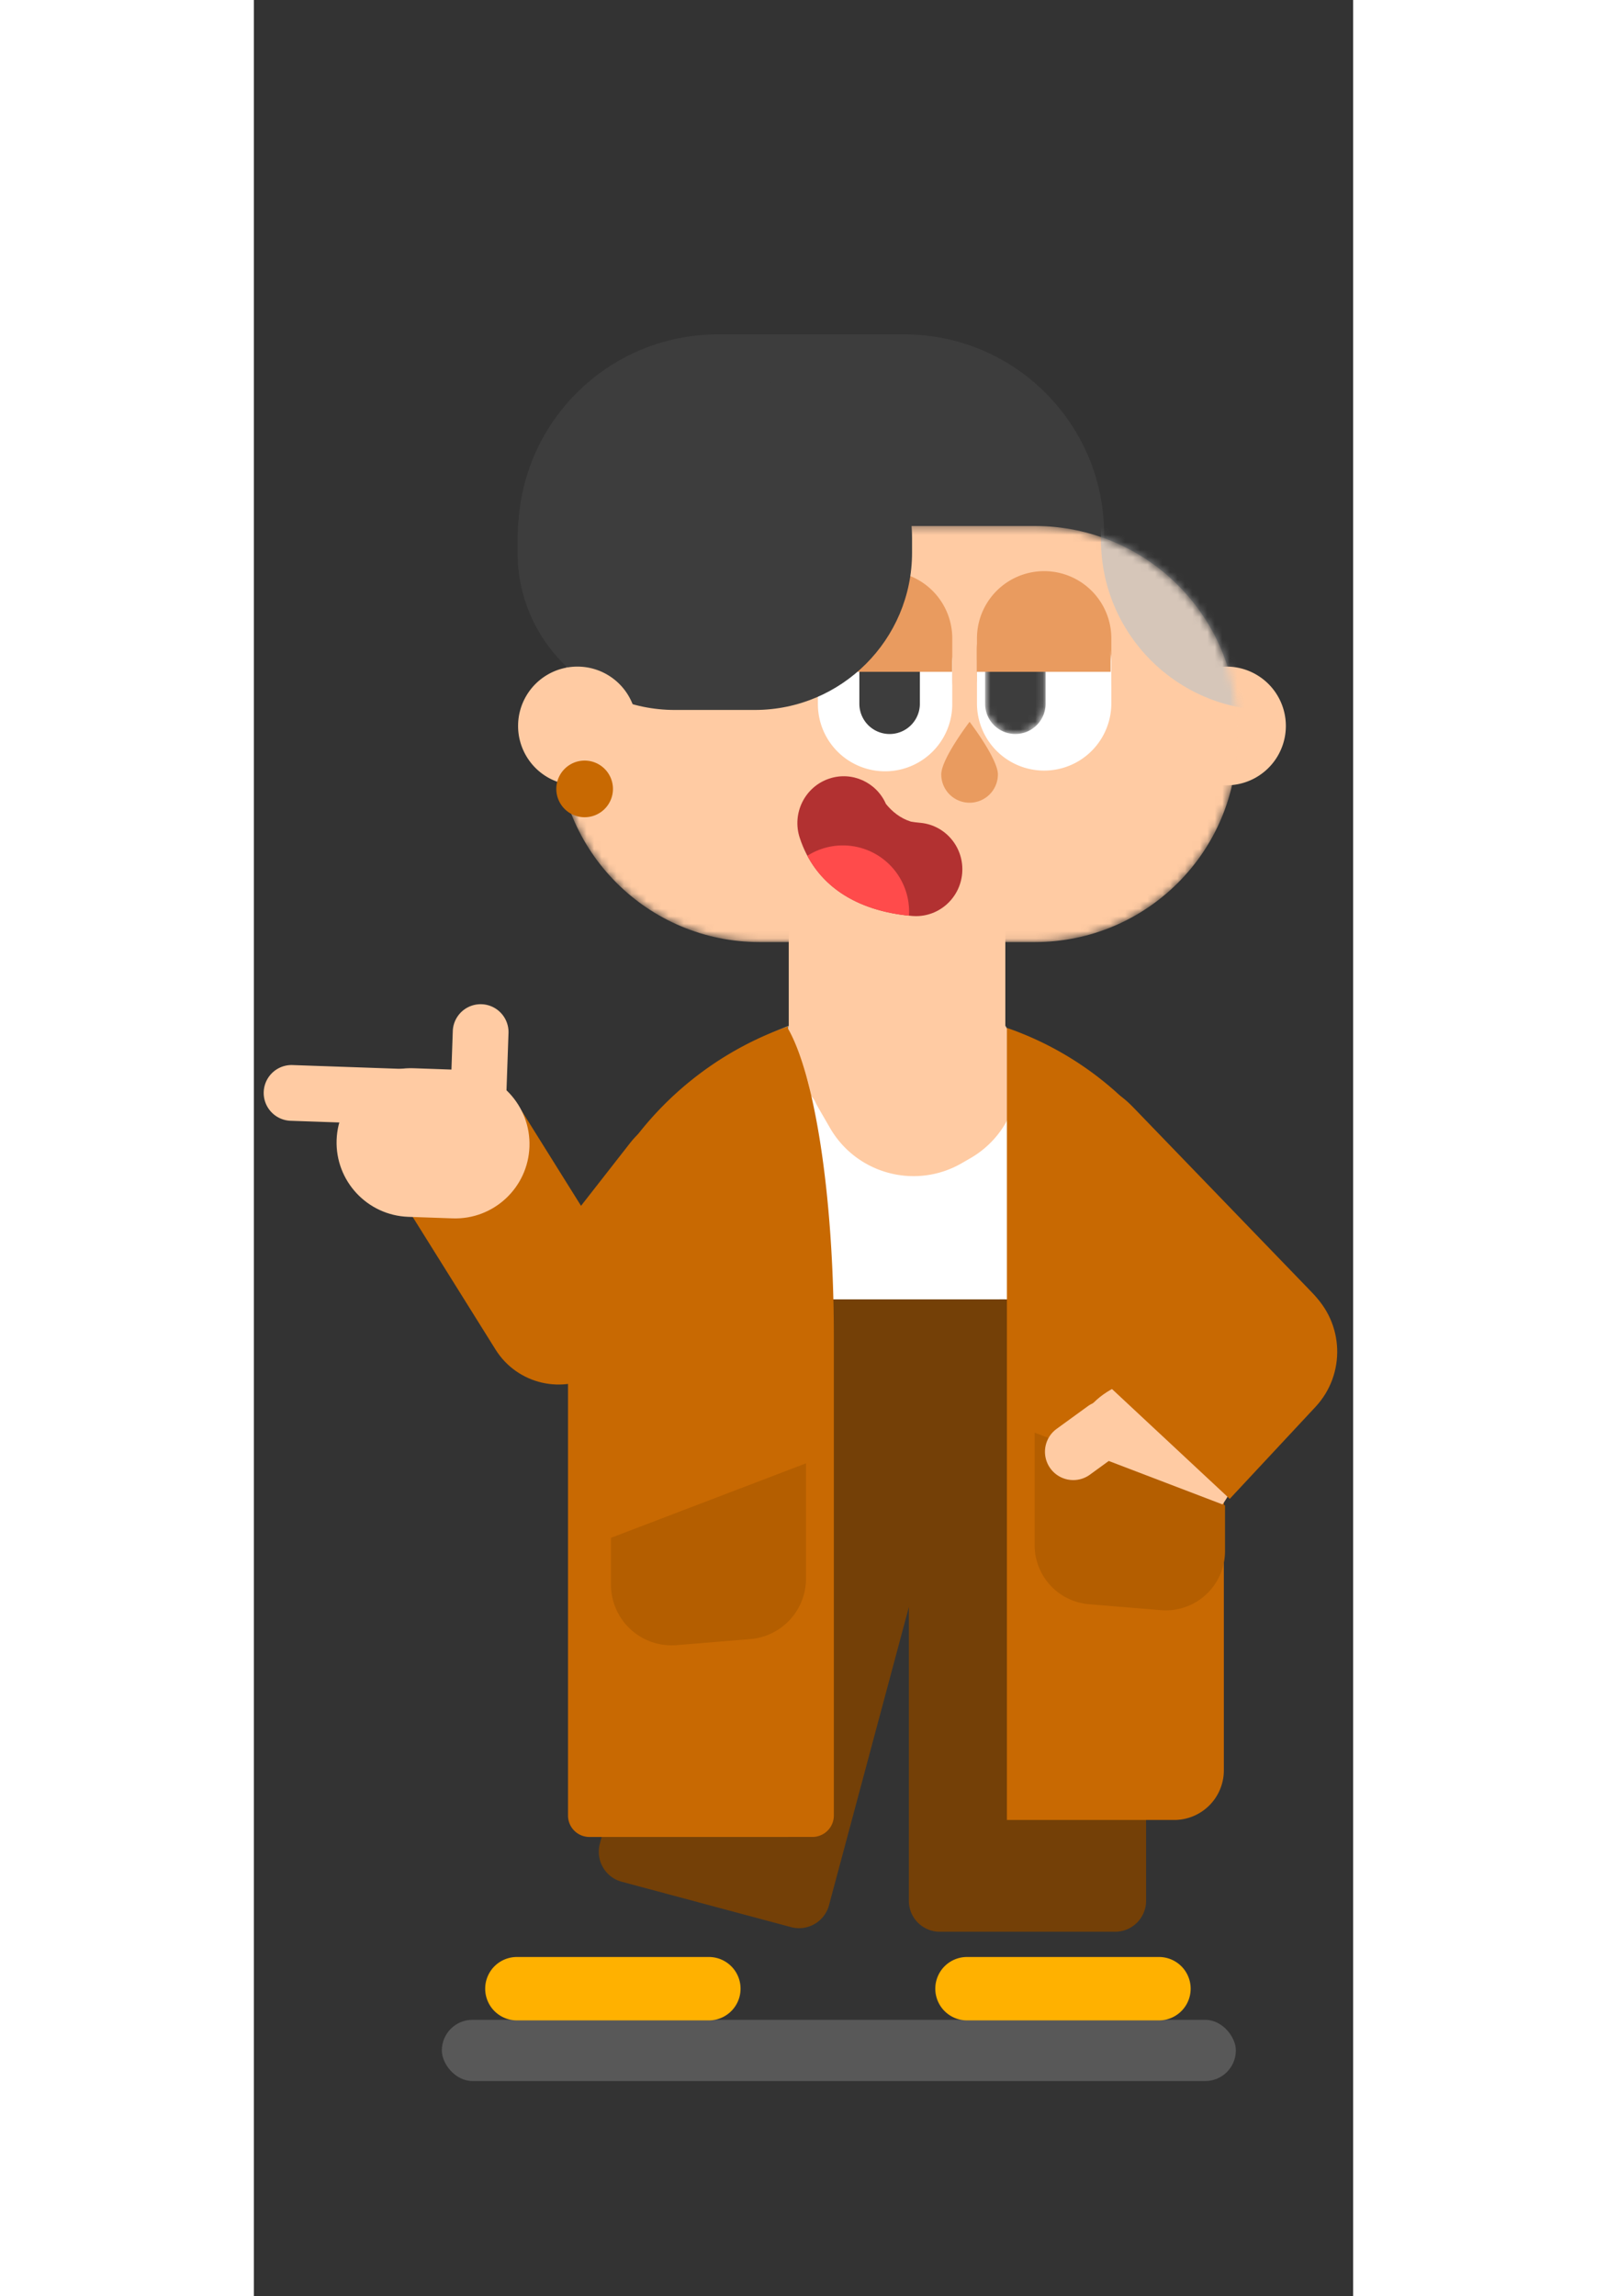 <svg xmlns="http://www.w3.org/2000/svg" width="147" height="210" x="1029" fill="none" viewBox="0 0 147 307"><rect x="0" y="0" width="147" height="307" fill="#333333" stroke="none"/><g clip-path="url(#a)"><rect width="106.18" height="8.183" x="25.137" y="270.04" fill="#AFAFAF" opacity=".3" rx="4.091"/><path fill="#744007" fill-rule="evenodd" d="M91.733 189.84h23.434a4.148 4.148 0 0 1 4.147 4.148v60.131a4.147 4.147 0 0 1-4.147 4.147H91.733a4.147 4.147 0 0 1-4.147-4.147v-60.131a4.148 4.148 0 0 1 4.147-4.148z" clip-rule="evenodd"/><path fill="#744007" fill-rule="evenodd" d="m66.116 188.44 22.635 6.065a4.148 4.148 0 0 1 2.933 5.08l-14.772 55.128a4.147 4.147 0 0 1-5.08 2.933l-22.635-6.065a4.148 4.148 0 0 1-2.932-5.08l14.772-55.128a4.149 4.149 0 0 1 5.08-2.933z" clip-rule="evenodd"/><path fill="#FFB100" d="M121.1 261.64H95.363a4.237 4.237 0 1 0 0 8.475H121.1a4.238 4.238 0 0 0 0-8.475zM60.909 261.64H35.171a4.237 4.237 0 1 0 0 8.475h25.738a4.238 4.238 0 0 0 0-8.475z"/><path fill="#FFCBA3" d="M130.07 104.99a7.934 7.934 0 1 0 0-15.868 7.934 7.934 0 1 0 0 15.868z"/><path fill="#3D3D3D" d="M86.971 98.163c14.762 0 26.728-11.967 26.728-26.728 0-14.762-11.966-26.728-26.728-26.728H62.063c-14.762 0-26.728 11.967-26.728 26.728 0 14.762 11.967 26.728 26.728 26.728h24.908z"/><mask id="a" width="92" height="56" x="40" y="70" mask-type="alpha" maskUnits="userSpaceOnUse"><path fill="#fff" d="M104.45 70.321H67.618c-14.938 0-27.048 12.11-27.048 27.048v1.535c0 14.938 12.11 27.048 27.048 27.048h36.832c14.938 0 27.048-12.11 27.048-27.048v-1.535c0-14.938-12.11-27.048-27.048-27.048z"/></mask><g mask="url(#a)"><path fill="#FFCBA3" d="M104.45 70.321H67.618c-14.938 0-27.048 12.11-27.048 27.048v1.535c0 14.938 12.11 27.048 27.048 27.048h36.832c14.938 0 27.048-12.11 27.048-27.048v-1.535c0-14.938-12.11-27.048-27.048-27.048z"/><path fill="#C4C4C4" d="M158.9 70.188c0-12.598-10.213-22.811-22.811-22.811s-22.811 10.213-22.811 22.811v1.97c0 12.599 10.213 22.812 22.811 22.812S158.9 84.757 158.9 72.159v-1.971z" opacity=".689"/></g><path fill="#D8D8D8" fill-rule="evenodd" d="M52.52 177.54h66.896v16.246H52.52V177.54z" clip-rule="evenodd"/><path fill="#E99B5F" fill-rule="evenodd" d="M84.409 76.359a8.984 8.984 0 0 1 8.984 8.984v5.543a8.984 8.984 0 1 1-17.968 0v-5.543a8.984 8.984 0 0 1 8.984-8.984z" clip-rule="evenodd"/><path fill="#fff" fill-rule="evenodd" d="M84.409 79.608a8.984 8.984 0 0 1 8.984 8.984v5.543a8.984 8.984 0 1 1-17.968 0v-5.543a8.984 8.984 0 0 1 8.984-8.984z" clip-rule="evenodd"/><path fill="#3D3D3D" fill-rule="evenodd" d="M85.015 84.96a4.046 4.046 0 0 1 4.046 4.046v5.082a4.046 4.046 0 0 1-8.092 0v-5.082a4.046 4.046 0 0 1 4.046-4.046z" clip-rule="evenodd"/><path fill="#E99B5F" fill-rule="evenodd" d="M105.68 76.359a8.984 8.984 0 0 0-8.983 8.984v5.543a8.984 8.984 0 0 0 17.967 0v-5.543a8.984 8.984 0 0 0-8.984-8.984z" clip-rule="evenodd"/><path fill="#fff" fill-rule="evenodd" d="M105.68 79.608a8.984 8.984 0 0 0-8.983 8.984v5.543a8.984 8.984 0 0 0 17.967 0v-5.543a8.984 8.984 0 0 0-8.984-8.984z" clip-rule="evenodd"/><path fill="#fff" d="M83.604 89.357a3.154 3.154 0 1 1 0-6.308 3.154 3.154 0 0 1 0 6.308z"/><mask id="b" width="9" height="15" x="97" y="84" mask-type="alpha" maskUnits="userSpaceOnUse"><path fill="#fff" d="M101.83 84.96a4.046 4.046 0 0 0-4.046 4.046v5.082a4.046 4.046 0 0 0 8.092 0v-5.082a4.046 4.046 0 0 0-4.046-4.046z"/></mask><g mask="url(#b)"><path fill="#3D3D3D" d="M101.83 84.96a4.046 4.046 0 0 0-4.046 4.046v5.082a4.046 4.046 0 1 0 8.092 0v-5.082a4.046 4.046 0 0 0-4.046-4.046z"/><path fill="#fff" d="M99.511 89.356a3.25 3.25 0 1 0 0-6.5 3.25 3.25 0 0 0 0 6.5z"/></g><path fill="#E99B5F" fill-rule="evenodd" d="M105.62 77.964a8.952 8.952 0 0 0-8.952 8.952v2.898h17.904v-2.898a8.952 8.952 0 0 0-8.952-8.952zM84.407 77.964a8.952 8.952 0 0 0-8.952 8.952v2.898H93.36v-2.898a8.952 8.952 0 0 0-8.952-8.952zM95.709 107.32a3.786 3.786 0 0 0 3.787-3.785c0-2.09-3.787-7.034-3.787-7.034s-3.787 4.944-3.787 7.034a3.785 3.785 0 0 0 3.787 3.785z" clip-rule="evenodd"/><mask id="c" width="80" height="80" x="46" y="134" mask-type="alpha" maskUnits="userSpaceOnUse"><path fill="#fff" d="M85.68 213.86c21.904 0 39.66-17.756 39.66-39.66s-17.756-39.66-39.66-39.66c-21.904 0-39.66 17.756-39.66 39.66s17.757 39.66 39.66 39.66z"/></mask><g mask="url(#c)"><path fill="#fff" d="M85.68 213.86c21.904 0 39.66-17.756 39.66-39.66s-17.756-39.66-39.66-39.66c-21.904 0-39.66 17.756-39.66 39.66s17.757 39.66 39.66 39.66z"/><path fill="#744007" d="M134.71 219.59H33.6v-45.872h101.11v45.872z"/></g><path fill="#FFCBA3" fill-rule="evenodd" d="M71.527 120.45h28.963v17.247c0 7.997-6.483 14.481-14.481 14.481s-14.482-6.484-14.482-14.481V120.45z" clip-rule="evenodd"/><path fill="#3D3D3D" d="M88.016 73.882v-1.89c0-11.618-9.418-21.036-21.036-21.036H56.298c-11.618 0-21.036 9.418-21.036 21.036v1.89c0 11.618 9.418 21.036 21.036 21.036H66.98c11.618 0 21.036-9.418 21.036-21.036z"/><path fill="#C86902" fill-rule="evenodd" d="M71.442 137.22v108.373H44.874a2.867 2.867 0 0 1-2.867-2.867V178.791c0-19.206 12.29-35.541 29.434-41.571z" clip-rule="evenodd"/><path fill="#FFCBA3" d="M43.266 104.99a7.934 7.934 0 1 0 0-15.868 7.934 7.934 0 1 0 0 15.868z"/><path fill="#C86902" d="M44.17 109.26a3.787 3.787 0 1 0 0-7.573 3.787 3.787 0 0 0 0 7.573z"/><path fill="#fff" fill-rule="evenodd" d="M100.49 245.59h3.441a2.868 2.868 0 0 0 2.867-2.867v-63.935c0-19.206-2.634-35.542-6.308-41.571v108.37z" clip-rule="evenodd"/><path fill="#744007" fill-rule="evenodd" d="M99.73 173.72h7.072v73.778H99.73V173.72z" clip-rule="evenodd"/><path fill="#C86902" fill-rule="evenodd" d="M71.251 245.59h3.44a2.867 2.867 0 0 0 2.867-2.867v-63.935c0-19.206-2.633-35.542-6.307-41.571v108.37z" clip-rule="evenodd"/><path fill="#B45E00" fill-rule="evenodd" d="m73.834 195.64-26.08 9.96v6.262a8.115 8.115 0 0 0 8.78 8.087l9.852-.811a8.115 8.115 0 0 0 7.448-8.087V195.64z" clip-rule="evenodd"/><path fill="#C86902" d="m66.015 165-12.709 16.266c-3.38 4.326-9.626 5.093-13.951 1.713-4.325-3.379-5.092-9.625-1.713-13.951l12.709-16.266c3.38-4.326 9.626-5.093 13.951-1.713 4.325 3.379 5.092 9.625 1.713 13.951z"/><path fill="#C86902" d="m19.152 159.36 13.167 21.071c2.909 4.655 9.04 6.071 13.696 3.162 4.655-2.909 6.07-9.04 3.162-13.695L36.01 148.826c-2.909-4.655-9.04-6.071-13.696-3.162-4.655 2.909-6.07 9.04-3.162 13.696z"/><path fill="#FFCBA3" d="m26.573 162.89-5.921-.206c-5.486-.192-9.778-4.794-9.587-10.28s4.794-9.778 10.28-9.586l5.922.207c5.486.191 9.778 4.794 9.586 10.279-.192 5.486-4.794 9.778-10.28 9.586z"/><path fill="#FFCBA3" d="m25.16 150.55-20.248-.707a3.727 3.727 0 0 1 .26-7.45l20.248.707a3.727 3.727 0 0 1-.26 7.45z"/><path fill="#FFCBA3" d="m26.113 151.8.487-13.944a3.727 3.727 0 1 1 7.45.26l-.487 13.944a3.727 3.727 0 1 1-7.45-.26zM81.39 129.85l-1.159.669c-6.17 3.562-8.285 11.453-4.722 17.623l1.53 2.649c3.562 6.171 11.452 8.285 17.623 4.722l1.159-.669c6.17-3.562 8.285-11.453 4.722-17.624l-1.529-2.648c-3.563-6.171-11.453-8.285-17.624-4.722z"/><path fill="#B23131" d="M76.93 104.1c3.047-1.022 6.318.481 7.592 3.381.814 1.007 1.906 1.914 3.337 2.365.377.065.79.119 1.24.158l.102.01c3.352.349 5.814 3.352 5.517 6.756-.301 3.44-3.304 5.986-6.708 5.688-7.513-.657-12.95-4.137-15.016-10.456-1.07-3.276.691-6.814 3.936-7.902z"/><path fill="#FF4B4B" d="M78.77 113.03a8.851 8.851 0 0 1 8.835 9.393c-6.296-.643-11.089-3.309-13.59-8.009a8.814 8.814 0 0 1 4.755-1.384z"/><path fill="#C86902" fill-rule="evenodd" d="M105.97 148.99c-4.3 4.153-4.42 11.006-.267 15.307l20.163 23.48c4.153 4.3 11.006 4.42 15.306.267 4.301-4.153 4.42-11.006.267-15.306l-23.842-24.691c-4.153-4.3-7.326-3.21-11.627.943z" clip-rule="evenodd"/><path fill="#C86902" fill-rule="evenodd" d="M115.34 146.04c8.821 7.892 15.859 19.363 15.859 32.131l-.145 1.017-.138.987-.13.957-.122.927-.115.897-.108.866-.081.672-.095.813-.087.782-.079.753-.072.722-.065.692-.024.269-.044.522-.039.503-.018.245-.024.357-.015.233-.02.339-.012.221-.016.321-.009.209-.011.303-.006.196-.006.286-.003.184-.003.267v43.969a6.64 6.64 0 0 1-6.641 6.641h-22.37v-105.9a43.081 43.081 0 0 1 14.639 8.614z" clip-rule="evenodd"/><path fill="#FFCBA3" fill-rule="evenodd" d="m114.5 185.85.915-.528c5.177-2.99 11.798-1.216 14.787 3.962 2.989 5.177 1.215 11.798-3.962 14.787l-.915.528c-5.177 2.989-11.798 1.215-14.787-3.962-2.989-5.178-1.215-11.798 3.962-14.787z" clip-rule="evenodd"/><path fill="#C86902" fill-rule="evenodd" d="m130.5 200.39-15.834-14.765 11.464-12.294c4.077-4.372 10.927-4.612 15.3-.534 4.372 4.077 4.611 10.927.534 15.299L130.5 200.39z" clip-rule="evenodd"/><path fill="#B45E00" fill-rule="evenodd" d="m104.41 191.54 25.458 9.722v6.113a7.921 7.921 0 0 1-8.571 7.894l-9.616-.792a7.921 7.921 0 0 1-7.271-7.894V191.54z" clip-rule="evenodd"/><path fill="#FFCBA3" fill-rule="evenodd" d="m107.3 191.07 4.272-3.104a3.785 3.785 0 0 1 4.448 6.124l-4.272 3.104a3.785 3.785 0 0 1-4.448-6.124z" clip-rule="evenodd"/></g></svg>